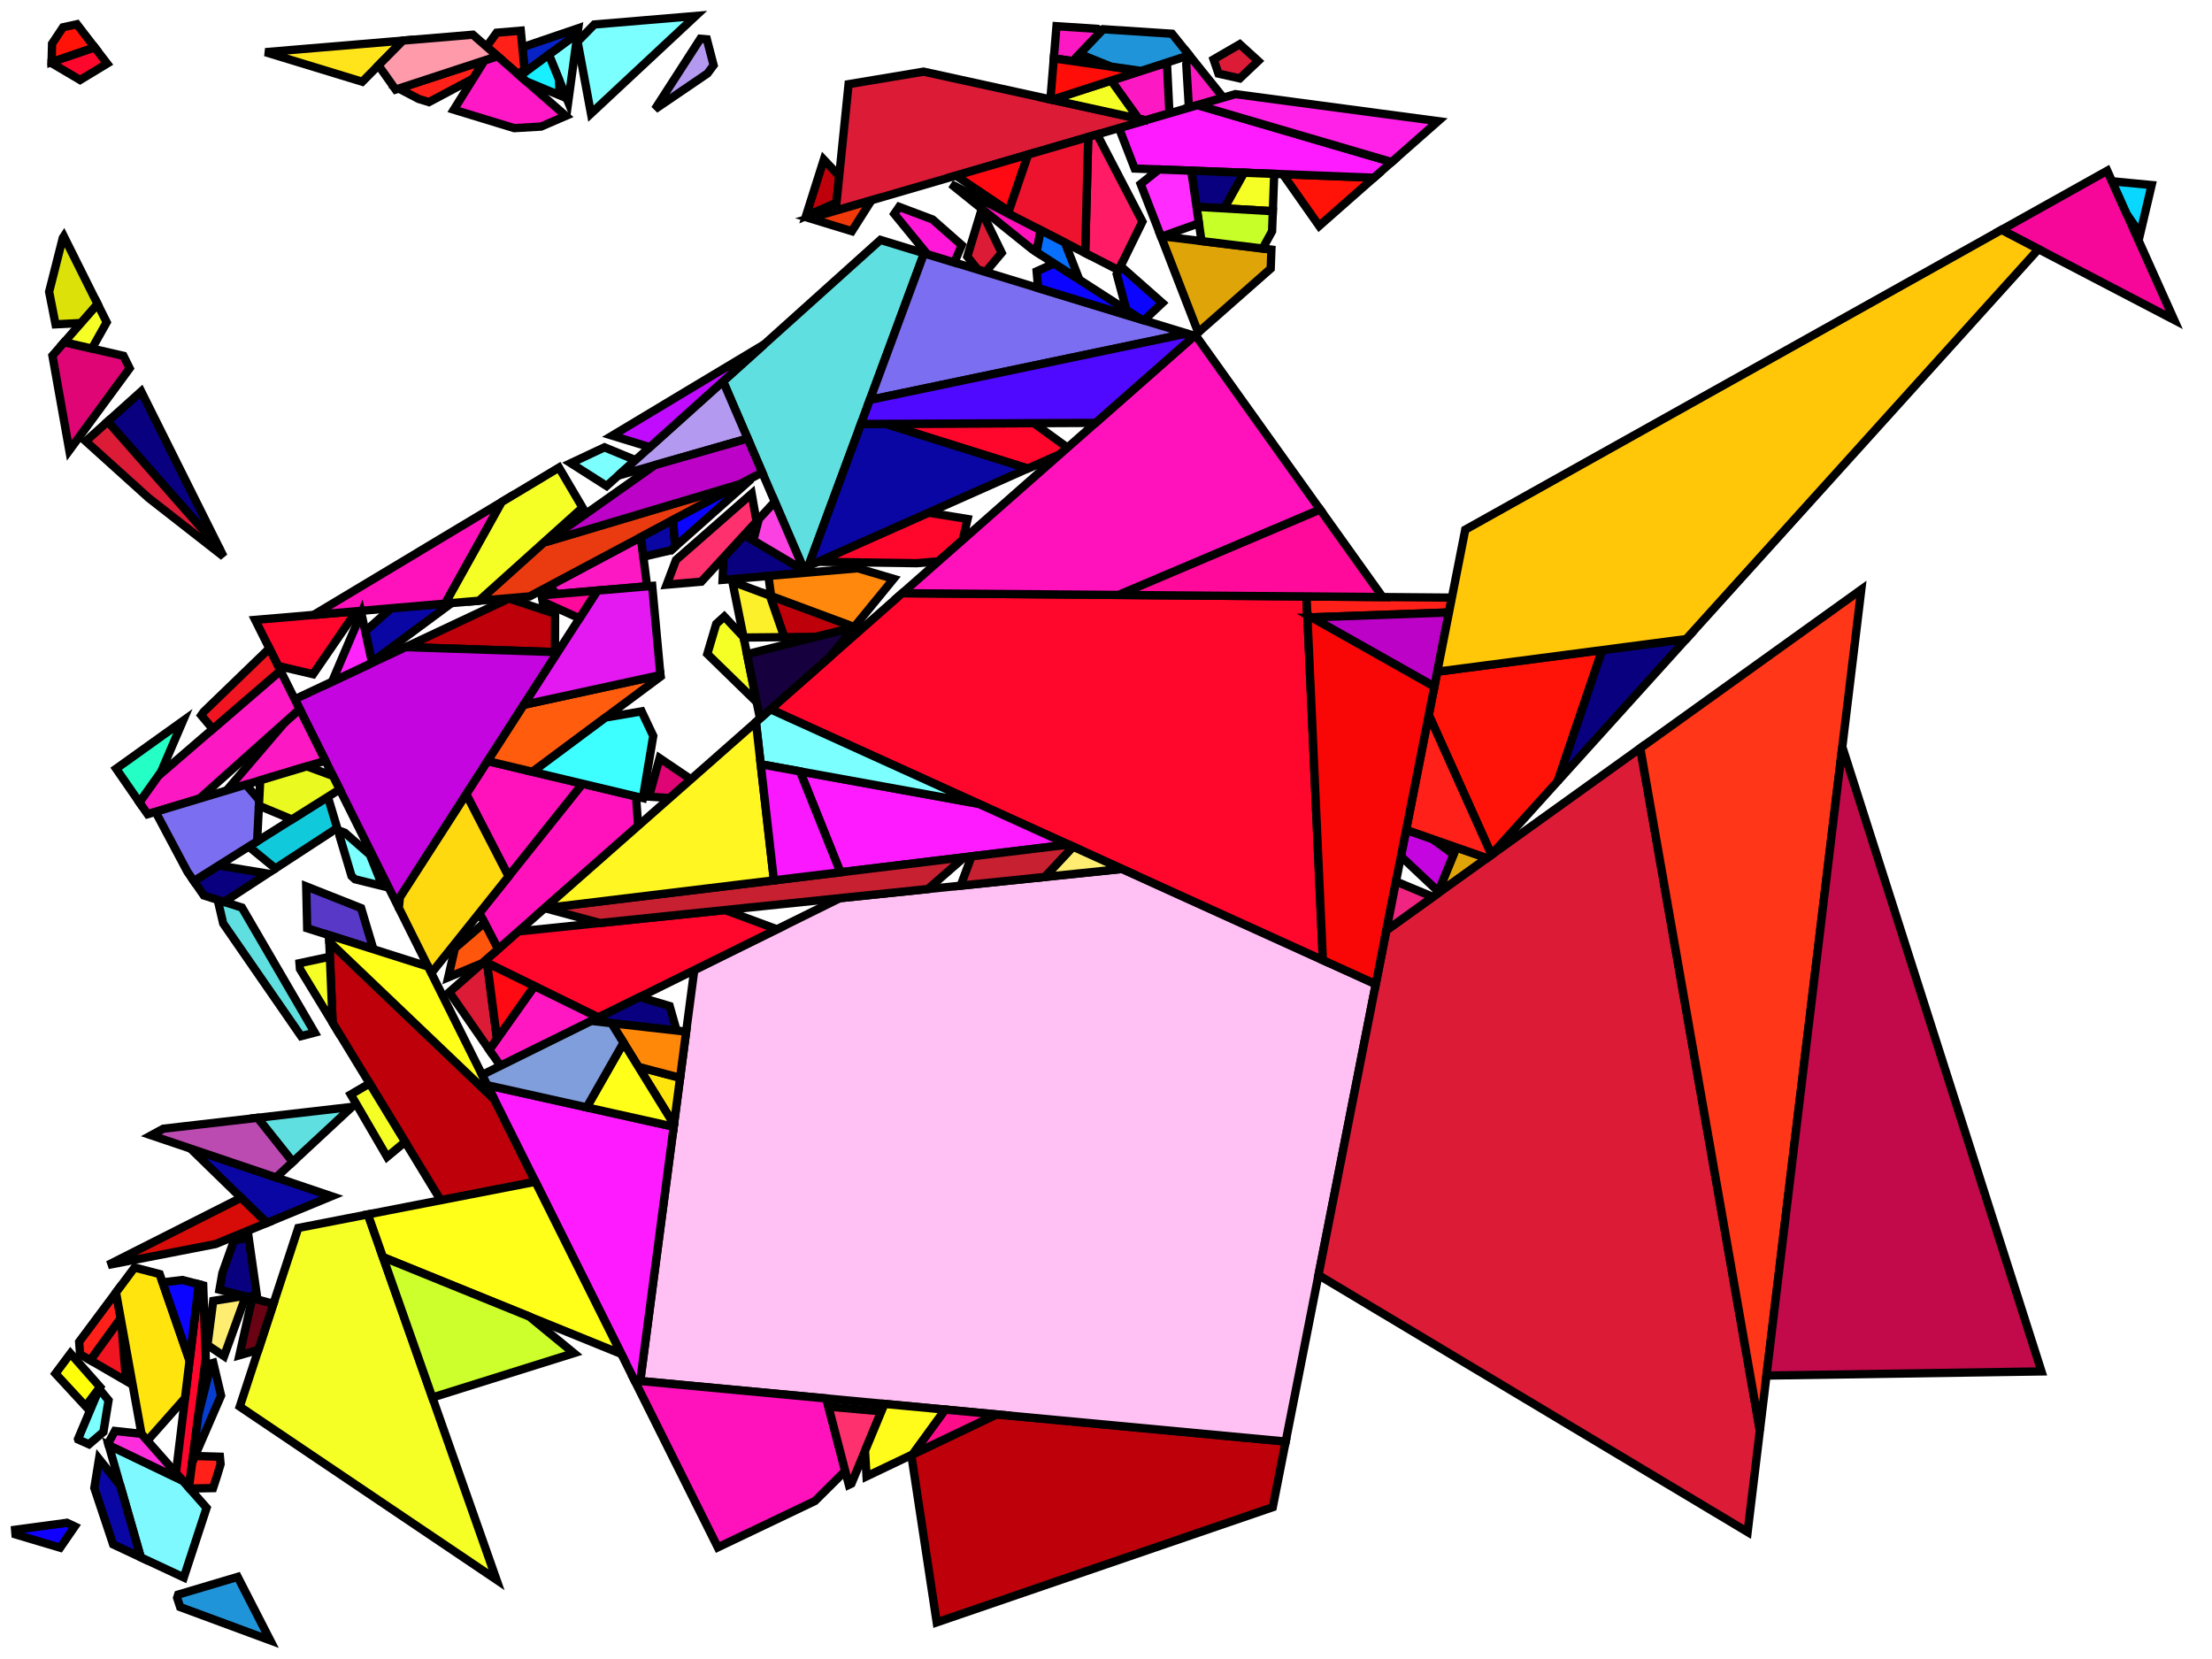 <?xml version="1.0" encoding="iso-8859-1" standalone="no"?>
<!DOCTYPE svg PUBLIC "-//W3C//DTD SVG 1.0//EN" "http://www.w3.org/TR/2001/REC-SVG-20010904/DTD/svg10.dtd">
<svg xmlns="http://www.w3.org/2000/svg" width="800" height="600">
<path style="fill:rgb(0, 0, 0);fill-opacity:0.0;fill-rule:evenodd;stroke:rgb(0, 0, 0);stroke-width:0.0;" d="M 0, 600 L 800, 600 L 800, 0 L 0, 0 z "/>
<path style="fill:rgb(255, 19, 9);fill-opacity:1.0;fill-rule:evenodd;stroke:rgb(0, 0, 0);stroke-width:3.0;" d="M 34.265, 17.16 L 18.658, 22.488 L 18.827, 15.807 L 22.785, 9.874 L 27.817, 8.766 z "/>
<path style="fill:rgb(255, 19, 9);fill-opacity:1.0;fill-rule:evenodd;stroke:rgb(0, 0, 0);stroke-width:3.0;" d="M 563.391, 282.523 L 539.401, 309.073 L 516.736, 258.58 L 519.819, 242.923 L 579.468, 235.104 z "/>
<path style="fill:rgb(255, 19, 9);fill-opacity:1.0;fill-rule:evenodd;stroke:rgb(0, 0, 0);stroke-width:3.0;" d="M 496.897, 64.267 L 477.1, 81.705 L 463.953, 63.005 z "/>
<path style="fill:rgb(95, 223, 223);fill-opacity:1.0;fill-rule:evenodd;stroke:rgb(0, 0, 0);stroke-width:3.0;" d="M 87.5, 328.23 L 113.829, 373.458 L 108.899, 374.738 L 80.723, 333.993 L 78.722, 325.446 z "/>
<path style="fill:rgb(95, 223, 223);fill-opacity:1.0;fill-rule:evenodd;stroke:rgb(0, 0, 0);stroke-width:3.0;" d="M 126.873, 400.73 L 105.867, 420.237 L 93.154, 404.272 L 126.643, 400.397 z "/>
<path style="fill:rgb(95, 223, 223);fill-opacity:1.0;fill-rule:evenodd;stroke:rgb(0, 0, 0);stroke-width:3.0;" d="M 334.211, 91.591 L 291.487, 207.128 L 291.244, 207.149 L 261.512, 137.908 L 318.418, 86.769 z "/>
<path style="fill:rgb(223, 165, 8);fill-opacity:1.0;fill-rule:evenodd;stroke:rgb(0, 0, 0);stroke-width:3.0;" d="M 537.785, 310.36 L 519.899, 323.194 L 526.732, 306.491 z "/>
<path style="fill:rgb(223, 165, 8);fill-opacity:1.0;fill-rule:evenodd;stroke:rgb(0, 0, 0);stroke-width:3.0;" d="M 459.822, 90.27 L 459.567, 97.149 L 433.351, 120.242 L 419.841, 85.395 z "/>
<path style="fill:rgb(189, 0, 10);fill-opacity:1.0;fill-rule:evenodd;stroke:rgb(0, 0, 0);stroke-width:3.0;" d="M 200.761, 222 L 200.709, 235.826 L 146.694, 234.038 L 184.066, 216.462 z "/>
<path style="fill:rgb(189, 0, 10);fill-opacity:1.0;fill-rule:evenodd;stroke:rgb(0, 0, 0);stroke-width:3.0;" d="M 464.991, 521.349 L 460.315, 545.095 L 338.775, 586.758 L 329.592, 526.229 L 360.376, 511.54 z "/>
<path style="fill:rgb(189, 0, 10);fill-opacity:1.0;fill-rule:evenodd;stroke:rgb(0, 0, 0);stroke-width:3.0;" d="M 178.762, 397.561 L 193.648, 427.404 L 159.372, 434.077 L 120.282, 369.843 L 119.091, 340.616 z "/>
<path style="fill:rgb(189, 0, 10);fill-opacity:1.0;fill-rule:evenodd;stroke:rgb(0, 0, 0);stroke-width:3.0;" d="M 308.945, 226.753 L 308.82, 226.907 L 295.179, 230.327 L 283.645, 230.436 L 278.43, 215.402 z "/>
<path style="fill:rgb(189, 0, 10);fill-opacity:1.0;fill-rule:evenodd;stroke:rgb(0, 0, 0);stroke-width:3.0;" d="M 303.512, 63.627 L 302.525, 73.28 L 291.49, 78.112 L 297.94, 57.748 z "/>
<path style="fill:rgb(197, 5, 223);fill-opacity:1.0;fill-rule:evenodd;stroke:rgb(0, 0, 0);stroke-width:3.0;" d="M 518.048, 303.452 L 525.697, 309.021 L 520.206, 322.442 L 506.668, 309.706 L 508.554, 300.13 z "/>
<path style="fill:rgb(197, 5, 223);fill-opacity:1.0;fill-rule:evenodd;stroke:rgb(0, 0, 0);stroke-width:3.0;" d="M 201.7, 235.859 L 143.339, 326.549 L 106.598, 252.895 L 146.694, 234.038 z "/>
<path style="fill:rgb(88, 56, 199);fill-opacity:1.0;fill-rule:evenodd;stroke:rgb(0, 0, 0);stroke-width:3.0;" d="M 130.606, 328.436 L 135.054, 343.314 L 111.098, 335.716 L 110.746, 320.581 z "/>
<path style="fill:rgb(252, 24, 194);fill-opacity:1.0;fill-rule:evenodd;stroke:rgb(0, 0, 0);stroke-width:3.0;" d="M 442.413, 35.309 L 429.983, 38.935 L 429.025, 23.126 L 430.045, 19.882 z "/>
<path style="fill:rgb(252, 24, 194);fill-opacity:1.0;fill-rule:evenodd;stroke:rgb(0, 0, 0);stroke-width:3.0;" d="M 117.692, 275.135 L 81.962, 285.876 L 103.012, 261.254 L 108.378, 256.462 z "/>
<path style="fill:rgb(252, 24, 194);fill-opacity:1.0;fill-rule:evenodd;stroke:rgb(0, 0, 0);stroke-width:3.0;" d="M 396.937, 10.439 L 398.289, 11.324 L 387.997, 22.103 L 381.123, 21.115 L 382.094, 9.469 z "/>
<path style="fill:rgb(252, 24, 194);fill-opacity:1.0;fill-rule:evenodd;stroke:rgb(0, 0, 0);stroke-width:3.0;" d="M 108.378, 256.462 L 72.135, 288.83 L 53.389, 294.465 L 50.411, 290.159 L 57.076, 280.782 L 101.439, 242.552 z "/>
<path style="fill:rgb(252, 24, 194);fill-opacity:1.0;fill-rule:evenodd;stroke:rgb(0, 0, 0);stroke-width:3.0;" d="M 422.94, 40.989 L 414.336, 43.499 L 411.732, 42.929 L 401.861, 29.155 L 422.032, 22.613 z "/>
<path style="fill:rgb(252, 24, 194);fill-opacity:1.0;fill-rule:evenodd;stroke:rgb(0, 0, 0);stroke-width:3.0;" d="M 234.038, 212.05 L 201.351, 214.851 L 198.572, 211.953 L 231.788, 194.241 z "/>
<path style="fill:rgb(255, 192, 243);fill-opacity:1.0;fill-rule:evenodd;stroke:rgb(0, 0, 0);stroke-width:3.0;" d="M 497.564, 355.936 L 464.991, 521.349 L 231.552, 499.461 L 251.087, 350.851 L 303.793, 324.823 L 405.809, 314.266 z "/>
<path style="fill:rgb(255, 6, 44);fill-opacity:1.0;fill-rule:evenodd;stroke:rgb(0, 0, 0);stroke-width:3.0;" d="M 349.948, 187.705 L 348.177, 195.267 L 339.369, 203.026 L 331.627, 203.689 L 295.858, 203.18 L 335.828, 185.406 z "/>
<path style="fill:rgb(255, 6, 44);fill-opacity:1.0;fill-rule:evenodd;stroke:rgb(0, 0, 0);stroke-width:3.0;" d="M 280.988, 336.085 L 216.392, 367.985 L 175.097, 347.725 L 187.424, 336.866 L 262.215, 329.126 z "/>
<path style="fill:rgb(255, 6, 44);fill-opacity:1.0;fill-rule:evenodd;stroke:rgb(0, 0, 0);stroke-width:3.0;" d="M 472.515, 215.714 L 478.439, 347.25 L 278.646, 256.514 L 326.296, 214.541 z "/>
<path style="fill:rgb(255, 6, 44);fill-opacity:1.0;fill-rule:evenodd;stroke:rgb(0, 0, 0);stroke-width:3.0;" d="M 113.229, 243.836 L 100.596, 240.863 L 92.282, 224.196 L 128.86, 221.062 z "/>
<path style="fill:rgb(255, 6, 44);fill-opacity:1.0;fill-rule:evenodd;stroke:rgb(0, 0, 0);stroke-width:3.0;" d="M 386.083, 161.877 L 383.377, 164.261 L 371.705, 169.451 L 320.201, 153.299 L 373.888, 153.044 z "/>
<path style="fill:rgb(255, 6, 44);fill-opacity:1.0;fill-rule:evenodd;stroke:rgb(0, 0, 0);stroke-width:3.0;" d="M 38.75, 22.998 L 28.971, 28.928 L 18.649, 22.829 L 18.658, 22.488 L 34.265, 17.16 z "/>
<path style="fill:rgb(255, 6, 44);fill-opacity:1.0;fill-rule:evenodd;stroke:rgb(0, 0, 0);stroke-width:3.0;" d="M 73.487, 464.894 L 74.417, 491.176 L 68.325, 538.077 L 63.627, 532.749 L 71.897, 464.479 z "/>
<path style="fill:rgb(220, 226, 9);fill-opacity:1.0;fill-rule:evenodd;stroke:rgb(0, 0, 0);stroke-width:3.0;" d="M 35.305, 109.973 L 29.304, 116.823 L 20.084, 117.295 L 17.766, 105.522 L 22.716, 86.02 L 23.08, 85.466 z "/>
<path style="fill:rgb(234, 59, 16);fill-opacity:1.0;fill-rule:evenodd;stroke:rgb(0, 0, 0);stroke-width:3.0;" d="M 191.566, 215.689 L 173.208, 217.262 L 196.554, 196.283 L 267.856, 175.007 z "/>
<path style="fill:rgb(255, 27, 255);fill-opacity:1.0;fill-rule:evenodd;stroke:rgb(0, 0, 0);stroke-width:3.0;" d="M 243.641, 407.492 L 231.552, 499.461 L 229.496, 499.268 L 176.23, 392.485 z "/>
<path style="fill:rgb(255, 27, 255);fill-opacity:1.0;fill-rule:evenodd;stroke:rgb(0, 0, 0);stroke-width:3.0;" d="M 353.937, 290.708 L 386.412, 305.456 L 303.948, 315.469 L 289.333, 278.985 z "/>
<path style="fill:rgb(255, 27, 255);fill-opacity:1.0;fill-rule:evenodd;stroke:rgb(0, 0, 0);stroke-width:3.0;" d="M 503.325, 58.605 L 496.897, 64.267 L 410.365, 60.954 L 404.688, 46.313 L 433.123, 38.019 z "/>
<path style="fill:rgb(255, 33, 231);fill-opacity:1.0;fill-rule:evenodd;stroke:rgb(0, 0, 0);stroke-width:3.0;" d="M 520.105, 43.825 L 503.325, 58.605 L 433.123, 38.019 L 446.782, 34.035 z "/>
<path style="fill:rgb(8, 0, 126);fill-opacity:1.0;fill-rule:evenodd;stroke:rgb(0, 0, 0);stroke-width:3.0;" d="M 79.494, 198.559 L 38.95, 152.44 L 51.062, 141.562 z "/>
<path style="fill:rgb(8, 0, 126);fill-opacity:1.0;fill-rule:evenodd;stroke:rgb(0, 0, 0);stroke-width:3.0;" d="M 92.81, 467.833 L 89.935, 469.187 L 79.372, 466.43 L 80.415, 460.47 L 84.621, 448.63 L 89.927, 447.597 z "/>
<path style="fill:rgb(8, 0, 126);fill-opacity:1.0;fill-rule:evenodd;stroke:rgb(0, 0, 0);stroke-width:3.0;" d="M 96.751, 315.933 L 81.049, 326.184 L 73.714, 323.858 L 70.115, 318.653 L 79.069, 313.023 z "/>
<path style="fill:rgb(8, 0, 126);fill-opacity:1.0;fill-rule:evenodd;stroke:rgb(0, 0, 0);stroke-width:3.0;" d="M 449.952, 62.469 L 442.76, 75.371 L 432.741, 74.792 L 430.846, 61.738 z "/>
<path style="fill:rgb(8, 0, 126);fill-opacity:1.0;fill-rule:evenodd;stroke:rgb(0, 0, 0);stroke-width:3.0;" d="M 563.391, 282.523 L 579.468, 235.104 L 609.834, 231.123 z "/>
<path style="fill:rgb(8, 0, 126);fill-opacity:1.0;fill-rule:evenodd;stroke:rgb(0, 0, 0);stroke-width:3.0;" d="M 242.189, 363.851 L 244.708, 372.724 L 213.876, 369.227 L 231.331, 360.607 z "/>
<path style="fill:rgb(8, 0, 126);fill-opacity:1.0;fill-rule:evenodd;stroke:rgb(0, 0, 0);stroke-width:3.0;" d="M 290.914, 206.381 L 291.244, 207.149 L 261.326, 209.713 L 261.681, 201.619 L 269.135, 193.5 z "/>
<path style="fill:rgb(220, 27, 55);fill-opacity:1.0;fill-rule:evenodd;stroke:rgb(0, 0, 0);stroke-width:3.0;" d="M 356.365, 79.256 L 362.276, 91.433 L 356.438, 98.376 L 353.628, 97.518 L 349.842, 92.794 L 354.338, 77.95 z "/>
<path style="fill:rgb(220, 27, 55);fill-opacity:1.0;fill-rule:evenodd;stroke:rgb(0, 0, 0);stroke-width:3.0;" d="M 79.494, 198.559 L 80.839, 201.256 L 53.765, 180.107 L 31.006, 159.576 L 38.95, 152.44 z "/>
<path style="fill:rgb(220, 27, 55);fill-opacity:1.0;fill-rule:evenodd;stroke:rgb(0, 0, 0);stroke-width:3.0;" d="M 176.164, 348.249 L 179.745, 375.755 L 176.963, 379.686 L 162.481, 358.838 L 175.097, 347.725 z "/>
<path style="fill:rgb(220, 27, 55);fill-opacity:1.0;fill-rule:evenodd;stroke:rgb(0, 0, 0);stroke-width:3.0;" d="M 636.483, 517.327 L 632.05, 554.086 L 476.844, 461.155 L 501.397, 336.47 L 593.23, 270.574 z "/>
<path style="fill:rgb(220, 27, 55);fill-opacity:1.0;fill-rule:evenodd;stroke:rgb(0, 0, 0);stroke-width:3.0;" d="M 455.049, 22.06 L 448.394, 28.358 L 440.673, 26.624 L 438.908, 21.474 L 448.376, 15.987 z "/>
<path style="fill:rgb(220, 27, 55);fill-opacity:1.0;fill-rule:evenodd;stroke:rgb(0, 0, 0);stroke-width:3.0;" d="M 414.336, 43.499 L 302.227, 76.201 L 306.903, 30.442 L 334.026, 25.912 z "/>
<path style="fill:rgb(255, 237, 114);fill-opacity:1.0;fill-rule:evenodd;stroke:rgb(0, 0, 0);stroke-width:3.0;" d="M 88.836, 468.9 L 81.032, 490.479 L 75.031, 486.451 L 77.104, 470.489 L 88.185, 468.73 z "/>
<path style="fill:rgb(255, 237, 114);fill-opacity:1.0;fill-rule:evenodd;stroke:rgb(0, 0, 0);stroke-width:3.0;" d="M 405.809, 314.266 L 377.86, 317.158 L 388.065, 306.207 z "/>
<path style="fill:rgb(199, 32, 49);fill-opacity:1.0;fill-rule:evenodd;stroke:rgb(0, 0, 0);stroke-width:3.0;" d="M 335.586, 321.533 L 216.945, 333.811 L 197.048, 328.447 L 348.782, 310.025 z "/>
<path style="fill:rgb(199, 32, 49);fill-opacity:1.0;fill-rule:evenodd;stroke:rgb(0, 0, 0);stroke-width:3.0;" d="M 388.065, 306.207 L 377.86, 317.158 L 347.429, 320.307 L 351.376, 309.71 L 386.412, 305.456 z "/>
<path style="fill:rgb(124, 255, 255);fill-opacity:1.0;fill-rule:evenodd;stroke:rgb(0, 0, 0);stroke-width:3.0;" d="M 208.595, 14.16 L 205.498, 36.887 L 198.491, 19.753 L 207.5, 13.092 z "/>
<path style="fill:rgb(124, 255, 255);fill-opacity:1.0;fill-rule:evenodd;stroke:rgb(0, 0, 0);stroke-width:3.0;" d="M 229.815, 166.393 L 219.385, 175.765 L 206.431, 167.513 L 218.619, 161.78 z "/>
<path style="fill:rgb(124, 255, 255);fill-opacity:1.0;fill-rule:evenodd;stroke:rgb(0, 0, 0);stroke-width:3.0;" d="M 39.26, 506.431 L 37.403, 517.879 L 32.177, 522.349 L 28.264, 520.611 L 28.212, 520.457 L 35.543, 503.067 L 35.999, 502.461 z "/>
<path style="fill:rgb(124, 255, 255);fill-opacity:1.0;fill-rule:evenodd;stroke:rgb(0, 0, 0);stroke-width:3.0;" d="M 124.686, 301.151 L 133.788, 309.123 L 138.337, 320.455 L 128.411, 318.006 L 127.137, 316.832 L 122.76, 302.192 L 122.74, 300.454 z "/>
<path style="fill:rgb(124, 255, 255);fill-opacity:1.0;fill-rule:evenodd;stroke:rgb(0, 0, 0);stroke-width:3.0;" d="M 353.937, 290.708 L 275.121, 276.405 L 273.384, 261.148 L 278.646, 256.514 z "/>
<path style="fill:rgb(124, 255, 255);fill-opacity:1.0;fill-rule:evenodd;stroke:rgb(0, 0, 0);stroke-width:3.0;" d="M 213.732, 41.075 L 208.889, 15.05 L 214.938, 8.856 L 251.582, 5.773 z "/>
<path style="fill:rgb(16, 202, 220);fill-opacity:1.0;fill-rule:evenodd;stroke:rgb(0, 0, 0);stroke-width:3.0;" d="M 121.951, 299.483 L 99.597, 314.075 L 89.954, 306.179 L 118.573, 288.185 z "/>
<path style="fill:rgb(223, 5, 117);fill-opacity:1.0;fill-rule:evenodd;stroke:rgb(0, 0, 0);stroke-width:3.0;" d="M 44.643, 128.692 L 46.89, 133.198 L 25.069, 162.887 L 18.964, 128.627 L 23.229, 123.758 z "/>
<path style="fill:rgb(223, 5, 117);fill-opacity:1.0;fill-rule:evenodd;stroke:rgb(0, 0, 0);stroke-width:3.0;" d="M 249.88, 281.852 L 242.2, 288.617 L 234.712, 288.124 L 238.545, 274.195 z "/>
<path style="fill:rgb(126, 249, 255);fill-opacity:1.0;fill-rule:evenodd;stroke:rgb(0, 0, 0);stroke-width:3.0;" d="M 66.077, 535.527 L 74.719, 545.327 L 66.47, 570.509 L 50.915, 563.232 L 39.301, 522.65 z "/>
<path style="fill:rgb(179, 154, 240);fill-opacity:1.0;fill-rule:evenodd;stroke:rgb(0, 0, 0);stroke-width:3.0;" d="M 255.646, 14.217 L 258.089, 23.587 L 255.876, 26.564 L 236.871, 39.5 L 253.299, 14.021 z "/>
<path style="fill:rgb(179, 154, 240);fill-opacity:1.0;fill-rule:evenodd;stroke:rgb(0, 0, 0);stroke-width:3.0;" d="M 270.403, 158.614 L 223.557, 172.016 L 261.512, 137.908 z "/>
<path style="fill:rgb(9, 6, 163);fill-opacity:1.0;fill-rule:evenodd;stroke:rgb(0, 0, 0);stroke-width:3.0;" d="M 119.901, 432.633 L 96.523, 442.277 L 68.933, 415.411 z "/>
<path style="fill:rgb(9, 6, 163);fill-opacity:1.0;fill-rule:evenodd;stroke:rgb(0, 0, 0);stroke-width:3.0;" d="M 134.506, 239.421 L 132.099, 228.289 L 141.508, 219.978 L 163.303, 218.111 z "/>
<path style="fill:rgb(9, 6, 163);fill-opacity:1.0;fill-rule:evenodd;stroke:rgb(0, 0, 0);stroke-width:3.0;" d="M 371.705, 169.451 L 292.375, 204.729 L 311.377, 153.34 L 320.201, 153.299 z "/>
<path style="fill:rgb(9, 6, 163);fill-opacity:1.0;fill-rule:evenodd;stroke:rgb(0, 0, 0);stroke-width:3.0;" d="M 244.212, 197.67 L 242.69, 199.021 L 232.683, 201.326 L 231.788, 194.241 L 243.416, 188.04 z "/>
<path style="fill:rgb(9, 6, 163);fill-opacity:1.0;fill-rule:evenodd;stroke:rgb(0, 0, 0);stroke-width:3.0;" d="M 43.491, 537.29 L 50.915, 563.232 L 40.92, 558.556 L 34.114, 538.153 L 35.818, 527.651 z "/>
<path style="fill:rgb(255, 18, 187);fill-opacity:1.0;fill-rule:evenodd;stroke:rgb(0, 0, 0);stroke-width:3.0;" d="M 210.715, 283.447 L 183.94, 316.96 L 168.623, 287.26 L 176.348, 275.255 z "/>
<path style="fill:rgb(255, 18, 187);fill-opacity:1.0;fill-rule:evenodd;stroke:rgb(0, 0, 0);stroke-width:3.0;" d="M 298.843, 505.77 L 305.687, 531.984 L 294.735, 542.862 L 259.604, 559.625 L 229.496, 499.268 z "/>
<path style="fill:rgb(255, 18, 187);fill-opacity:1.0;fill-rule:evenodd;stroke:rgb(0, 0, 0);stroke-width:3.0;" d="M 160.982, 218.31 L 113.446, 222.382 L 181.457, 181.543 z "/>
<path style="fill:rgb(255, 18, 187);fill-opacity:1.0;fill-rule:evenodd;stroke:rgb(0, 0, 0);stroke-width:3.0;" d="M 477.441, 184.295 L 404.625, 215.169 L 326.296, 214.541 L 432.319, 121.151 z "/>
<path style="fill:rgb(255, 18, 187);fill-opacity:1.0;fill-rule:evenodd;stroke:rgb(0, 0, 0);stroke-width:3.0;" d="M 376.415, 83.261 L 374.865, 91.175 L 373.273, 90.149 L 343.943, 66.573 z "/>
<path style="fill:rgb(255, 18, 187);fill-opacity:1.0;fill-rule:evenodd;stroke:rgb(0, 0, 0);stroke-width:3.0;" d="M 230.034, 288.052 L 230.798, 298.66 L 180.141, 343.282 L 173.375, 330.183 L 210.715, 283.447 z "/>
<path style="fill:rgb(192, 11, 255);fill-opacity:1.0;fill-rule:evenodd;stroke:rgb(0, 0, 0);stroke-width:3.0;" d="M 235.013, 161.721 L 221.403, 157.557 L 276.387, 124.54 z "/>
<path style="fill:rgb(7, 35, 197);fill-opacity:1.0;fill-rule:evenodd;stroke:rgb(0, 0, 0);stroke-width:3.0;" d="M 208.88, 12.072 L 189.8, 26.18 L 188.928, 17.1 L 209.133, 10.215 z "/>
<path style="fill:rgb(255, 32, 25);fill-opacity:1.0;fill-rule:evenodd;stroke:rgb(0, 0, 0);stroke-width:3.0;" d="M 539.444, 309.169 L 537.785, 310.36 L 508.554, 300.13 L 516.736, 258.58 z "/>
<path style="fill:rgb(255, 32, 25);fill-opacity:1.0;fill-rule:evenodd;stroke:rgb(0, 0, 0);stroke-width:3.0;" d="M 43.649, 476.84 L 32.683, 491.962 L 28.954, 489.797 L 28.629, 485.29 L 41.953, 467.426 z "/>
<path style="fill:rgb(255, 32, 25);fill-opacity:1.0;fill-rule:evenodd;stroke:rgb(0, 0, 0);stroke-width:3.0;" d="M 79.531, 526.845 L 79.778, 529.526 L 78.43, 533.996 L 77.056, 538.192 L 68.562, 538.346 L 68.325, 538.077 L 69.529, 528.808 L 70.496, 526.575 z "/>
<path style="fill:rgb(255, 32, 25);fill-opacity:1.0;fill-rule:evenodd;stroke:rgb(0, 0, 0);stroke-width:3.0;" d="M 525.094, 216.136 L 524.037, 221.502 L 474.335, 223.282 L 472.817, 222.426 L 472.515, 215.714 z "/>
<path style="fill:rgb(255, 32, 25);fill-opacity:1.0;fill-rule:evenodd;stroke:rgb(0, 0, 0);stroke-width:3.0;" d="M 189.675, 24.878 L 187.607, 27.032 L 175.961, 16.863 L 179.624, 11.826 L 188.351, 11.092 z "/>
<path style="fill:rgb(255, 32, 25);fill-opacity:1.0;fill-rule:evenodd;stroke:rgb(0, 0, 0);stroke-width:3.0;" d="M 171.156, 28.395 L 155.135, 36.924 L 151.439, 35.796 L 144.215, 32.023 L 175.242, 21.847 z "/>
<path style="fill:rgb(240, 21, 33);fill-opacity:1.0;fill-rule:evenodd;stroke:rgb(0, 0, 0);stroke-width:3.0;" d="M 101.439, 242.552 L 76.951, 263.655 L 72.774, 258.695 L 73.656, 257.454 L 97.419, 234.492 z "/>
<path style="fill:rgb(240, 21, 33);fill-opacity:1.0;fill-rule:evenodd;stroke:rgb(0, 0, 0);stroke-width:3.0;" d="M 43.871, 478.076 L 45.595, 499.457 L 32.683, 491.962 L 43.649, 476.84 z "/>
<path style="fill:rgb(255, 228, 27);fill-opacity:1.0;fill-rule:evenodd;stroke:rgb(0, 0, 0);stroke-width:3.0;" d="M 131.017, 29.562 L 95.966, 18.862 L 145.719, 14.677 z "/>
<path style="fill:rgb(246, 7, 154);fill-opacity:1.0;fill-rule:evenodd;stroke:rgb(0, 0, 0);stroke-width:3.0;" d="M 786.315, 115.704 L 723.868, 83.129 L 762.126, 61.738 z "/>
<path style="fill:rgb(255, 217, 16);fill-opacity:1.0;fill-rule:evenodd;stroke:rgb(0, 0, 0);stroke-width:3.0;" d="M 183.94, 316.96 L 156, 351.93 L 144.249, 328.373 L 144.634, 324.537 L 168.623, 287.26 z "/>
<path style="fill:rgb(246, 255, 37);fill-opacity:1.0;fill-rule:evenodd;stroke:rgb(0, 0, 0);stroke-width:3.0;" d="M 146.53, 412.975 L 139.994, 418.404 L 126.855, 395.833 L 133.671, 391.845 z "/>
<path style="fill:rgb(246, 255, 37);fill-opacity:1.0;fill-rule:evenodd;stroke:rgb(0, 0, 0);stroke-width:3.0;" d="M 460.838, 62.886 L 460.337, 76.389 L 442.76, 75.371 L 449.952, 62.469 z "/>
<path style="fill:rgb(246, 255, 37);fill-opacity:1.0;fill-rule:evenodd;stroke:rgb(0, 0, 0);stroke-width:3.0;" d="M 120.282, 369.843 L 108.483, 350.455 L 108.319, 348.35 L 119.31, 346.002 z "/>
<path style="fill:rgb(246, 255, 37);fill-opacity:1.0;fill-rule:evenodd;stroke:rgb(0, 0, 0);stroke-width:3.0;" d="M 38.587, 116.553 L 33.241, 126.065 L 23.229, 123.758 L 35.305, 109.973 z "/>
<path style="fill:rgb(246, 255, 37);fill-opacity:1.0;fill-rule:evenodd;stroke:rgb(0, 0, 0);stroke-width:3.0;" d="M 411.732, 42.929 L 380.488, 36.087 L 401.861, 29.155 z "/>
<path style="fill:rgb(246, 255, 37);fill-opacity:1.0;fill-rule:evenodd;stroke:rgb(0, 0, 0);stroke-width:3.0;" d="M 179.568, 571.338 L 86.71, 508.72 L 107.877, 444.102 L 133.055, 439.201 z "/>
<path style="fill:rgb(246, 255, 37);fill-opacity:1.0;fill-rule:evenodd;stroke:rgb(0, 0, 0);stroke-width:3.0;" d="M 268.908, 230.387 L 273.653, 253.908 L 255.812, 236.509 L 259.037, 225.63 L 261.955, 222.992 z "/>
<path style="fill:rgb(255, 23, 194);fill-opacity:1.0;fill-rule:evenodd;stroke:rgb(0, 0, 0);stroke-width:3.0;" d="M 216.392, 367.985 L 180.982, 385.471 L 176.963, 379.686 L 193.272, 356.642 z "/>
<path style="fill:rgb(255, 255, 9);fill-opacity:1.0;fill-rule:evenodd;stroke:rgb(0, 0, 0);stroke-width:3.0;" d="M 36.192, 501.634 L 30.955, 508.579 L 20.059, 496.78 L 25.49, 489.498 z "/>
<path style="fill:rgb(255, 92, 14);fill-opacity:1.0;fill-rule:evenodd;stroke:rgb(0, 0, 0);stroke-width:3.0;" d="M 238.908, 244.685 L 192.608, 279.131 L 176.348, 275.255 L 189.446, 254.902 L 238.858, 244.145 z "/>
<path style="fill:rgb(228, 24, 240);fill-opacity:1.0;fill-rule:evenodd;stroke:rgb(0, 0, 0);stroke-width:3.0;" d="M 238.858, 244.145 L 189.446, 254.902 L 216.028, 213.593 L 235.879, 211.893 z "/>
<path style="fill:rgb(255, 13, 8);fill-opacity:1.0;fill-rule:evenodd;stroke:rgb(0, 0, 0);stroke-width:3.0;" d="M 412.674, 25.648 L 380.488, 36.087 L 379.886, 35.955 L 381.123, 21.115 z "/>
<path style="fill:rgb(189, 2, 199);fill-opacity:1.0;fill-rule:evenodd;stroke:rgb(0, 0, 0);stroke-width:3.0;" d="M 518.752, 248.341 L 474.335, 223.282 L 524.037, 221.502 z "/>
<path style="fill:rgb(189, 2, 199);fill-opacity:1.0;fill-rule:evenodd;stroke:rgb(0, 0, 0);stroke-width:3.0;" d="M 275.656, 170.848 L 267.856, 175.007 L 197.465, 196.011 L 236.828, 168.219 L 270.403, 158.614 z "/>
<path style="fill:rgb(255, 35, 252);fill-opacity:1.0;fill-rule:evenodd;stroke:rgb(0, 0, 0);stroke-width:3.0;" d="M 134.506, 239.421 L 133.21, 240.38 L 120.095, 246.548 L 130.678, 221.719 z "/>
<path style="fill:rgb(255, 246, 34);fill-opacity:1.0;fill-rule:evenodd;stroke:rgb(0, 0, 0);stroke-width:3.0;" d="M 279.899, 318.388 L 196.972, 328.456 L 273.384, 261.148 z "/>
<path style="fill:rgb(252, 65, 226);fill-opacity:1.0;fill-rule:evenodd;stroke:rgb(0, 0, 0);stroke-width:3.0;" d="M 290.914, 206.381 L 272.437, 195.453 L 274.442, 187.72 L 280.205, 181.442 z "/>
<path style="fill:rgb(35, 255, 197);fill-opacity:1.0;fill-rule:evenodd;stroke:rgb(0, 0, 0);stroke-width:3.0;" d="M 58.28, 279.087 L 50.411, 290.159 L 42.008, 278.008 L 66.146, 260.736 z "/>
<path style="fill:rgb(240, 57, 11);fill-opacity:1.0;fill-rule:evenodd;stroke:rgb(0, 0, 0);stroke-width:3.0;" d="M 308.086, 83.615 L 292.802, 78.95 L 315.186, 72.42 z "/>
<path style="fill:rgb(32, 148, 217);fill-opacity:1.0;fill-rule:evenodd;stroke:rgb(0, 0, 0);stroke-width:3.0;" d="M 97.741, 593.263 L 65.16, 581.216 L 64.06, 577.866 L 64.44, 576.706 L 85.967, 570.299 z "/>
<path style="fill:rgb(32, 148, 217);fill-opacity:1.0;fill-rule:evenodd;stroke:rgb(0, 0, 0);stroke-width:3.0;" d="M 423.886, 12.201 L 430.045, 19.882 L 429.998, 20.03 L 412.674, 25.648 L 401.809, 24.087 L 390.478, 19.505 L 399.005, 10.575 z "/>
<path style="fill:rgb(255, 9, 18);fill-opacity:1.0;fill-rule:evenodd;stroke:rgb(0, 0, 0);stroke-width:3.0;" d="M 364.843, 76.353 L 345.715, 63.515 L 371.834, 55.897 z "/>
<path style="fill:rgb(255, 9, 18);fill-opacity:1.0;fill-rule:evenodd;stroke:rgb(0, 0, 0);stroke-width:3.0;" d="M 193.272, 356.642 L 179.745, 375.755 L 176.164, 348.249 z "/>
<path style="fill:rgb(255, 48, 110);fill-opacity:1.0;fill-rule:evenodd;stroke:rgb(0, 0, 0);stroke-width:3.0;" d="M 273.622, 188.612 L 253.646, 210.37 L 241.115, 211.444 L 244.486, 202.519 L 271.857, 178.55 z "/>
<path style="fill:rgb(255, 48, 110);fill-opacity:1.0;fill-rule:evenodd;stroke:rgb(0, 0, 0);stroke-width:3.0;" d="M 318.772, 510.432 L 307.934, 536.563 L 306.999, 537.01 L 299.613, 508.721 z "/>
<path style="fill:rgb(22, 0, 62);fill-opacity:1.0;fill-rule:evenodd;stroke:rgb(0, 0, 0);stroke-width:3.0;" d="M 299.972, 237.729 L 274.852, 259.855 L 270.161, 236.6 L 308.82, 226.907 z "/>
<path style="fill:rgb(255, 228, 13);fill-opacity:1.0;fill-rule:evenodd;stroke:rgb(0, 0, 0);stroke-width:3.0;" d="M 245.966, 389.806 L 243.749, 406.672 L 230.893, 385.837 z "/>
<path style="fill:rgb(255, 228, 13);fill-opacity:1.0;fill-rule:evenodd;stroke:rgb(0, 0, 0);stroke-width:3.0;" d="M 57.746, 460.786 L 68.553, 492.081 L 66.909, 505.657 L 53.295, 521.031 L 51.175, 518.627 L 41.953, 467.426 L 48.673, 458.418 z "/>
<path style="fill:rgb(255, 24, 197);fill-opacity:1.0;fill-rule:evenodd;stroke:rgb(0, 0, 0);stroke-width:3.0;" d="M 204.646, 41.909 L 195.687, 45.779 L 185.988, 46.343 L 164.122, 39.668 L 175.242, 21.847 L 179.914, 20.314 z "/>
<path style="fill:rgb(215, 11, 7);fill-opacity:1.0;fill-rule:evenodd;stroke:rgb(0, 0, 0);stroke-width:3.0;" d="M 96.523, 442.277 L 78, 449.919 L 39.086, 457.495 L 87.184, 433.183 z "/>
<path style="fill:rgb(124, 110, 240);fill-opacity:1.0;fill-rule:evenodd;stroke:rgb(0, 0, 0);stroke-width:3.0;" d="M 429.284, 120.613 L 314.6, 144.626 L 334.211, 91.591 z "/>
<path style="fill:rgb(124, 110, 240);fill-opacity:1.0;fill-rule:evenodd;stroke:rgb(0, 0, 0);stroke-width:3.0;" d="M 93.746, 289.354 L 92.984, 304.274 L 70.115, 318.653 L 67.769, 315.261 L 56.251, 293.605 L 88.956, 283.773 z "/>
<path style="fill:rgb(61, 255, 255);fill-opacity:1.0;fill-rule:evenodd;stroke:rgb(0, 0, 0);stroke-width:3.0;" d="M 236.252, 266.161 L 232.506, 288.642 L 192.608, 279.131 L 218.979, 259.512 L 232.047, 257.274 z "/>
<path style="fill:rgb(9, 215, 255);fill-opacity:1.0;fill-rule:evenodd;stroke:rgb(0, 0, 0);stroke-width:3.0;" d="M 778.174, 66.926 L 774.017, 84.553 L 769.153, 77.415 L 763.838, 65.557 z "/>
<path style="fill:rgb(16, 1, 255);fill-opacity:1.0;fill-rule:evenodd;stroke:rgb(0, 0, 0);stroke-width:3.0;" d="M 27.032, 552.059 L 21.744, 559.742 L 5.607, 554.936 L 5.466, 553.266 L 24.201, 550.735 z "/>
<path style="fill:rgb(255, 199, 7);fill-opacity:1.0;fill-rule:evenodd;stroke:rgb(0, 0, 0);stroke-width:3.0;" d="M 737.248, 90.108 L 609.834, 231.123 L 519.819, 242.923 L 529.933, 191.563 L 723.868, 83.129 z "/>
<path style="fill:rgb(187, 74, 177);fill-opacity:1.0;fill-rule:evenodd;stroke:rgb(0, 0, 0);stroke-width:3.0;" d="M 105.867, 420.237 L 99.824, 425.849 L 54.689, 410.598 L 59.054, 408.218 L 93.154, 404.272 z "/>
<path style="fill:rgb(255, 12, 138);fill-opacity:1.0;fill-rule:evenodd;stroke:rgb(0, 0, 0);stroke-width:3.0;" d="M 360.376, 511.54 L 330.006, 526.032 L 341.812, 509.799 z "/>
<path style="fill:rgb(255, 252, 27);fill-opacity:1.0;fill-rule:evenodd;stroke:rgb(0, 0, 0);stroke-width:3.0;" d="M 341.812, 509.799 L 330.006, 526.032 L 313.394, 533.958 L 312.85, 524.71 L 319.887, 507.744 z "/>
<path style="fill:rgb(255, 136, 8);fill-opacity:1.0;fill-rule:evenodd;stroke:rgb(0, 0, 0);stroke-width:3.0;" d="M 248.16, 373.116 L 245.966, 389.806 L 230.893, 385.837 L 221.153, 370.053 z "/>
<path style="fill:rgb(246, 255, 37);fill-opacity:1.0;fill-rule:evenodd;stroke:rgb(0, 0, 0);stroke-width:3.0;" d="M 210.691, 183.578 L 173.208, 217.262 L 160.982, 218.31 L 181.457, 181.543 L 202.171, 169.105 z "/>
<path style="fill:rgb(199, 255, 40);fill-opacity:1.0;fill-rule:evenodd;stroke:rgb(0, 0, 0);stroke-width:3.0;" d="M 460.337, 76.389 L 460.068, 83.644 L 456.643, 89.883 L 434.54, 87.187 L 432.741, 74.792 z "/>
<path style="fill:rgb(249, 7, 7);fill-opacity:1.0;fill-rule:evenodd;stroke:rgb(0, 0, 0);stroke-width:3.0;" d="M 518.752, 248.341 L 497.564, 355.936 L 478.439, 347.25 L 472.817, 222.426 z "/>
<path style="fill:rgb(255, 27, 102);fill-opacity:1.0;fill-rule:evenodd;stroke:rgb(0, 0, 0);stroke-width:3.0;" d="M 413.178, 80.14 L 404.563, 97.728 L 392.474, 91.515 L 393.572, 49.556 L 396.785, 48.619 z "/>
<path style="fill:rgb(237, 18, 46);fill-opacity:1.0;fill-rule:evenodd;stroke:rgb(0, 0, 0);stroke-width:3.0;" d="M 392.474, 91.515 L 364.564, 77.171 L 371.834, 55.897 L 393.572, 49.556 z "/>
<path style="fill:rgb(255, 54, 23);fill-opacity:1.0;fill-rule:evenodd;stroke:rgb(0, 0, 0);stroke-width:3.0;" d="M 636.483, 517.327 L 593.23, 270.574 L 673.159, 213.221 z "/>
<path style="fill:rgb(255, 154, 170);fill-opacity:1.0;fill-rule:evenodd;stroke:rgb(0, 0, 0);stroke-width:3.0;" d="M 179.914, 20.314 L 143.071, 32.398 L 136.876, 23.63 L 145.719, 14.677 L 171.02, 12.549 z "/>
<path style="fill:rgb(255, 255, 25);fill-opacity:1.0;fill-rule:evenodd;stroke:rgb(0, 0, 0);stroke-width:3.0;" d="M 154.831, 349.588 L 178.762, 397.561 L 119.091, 340.616 L 118.993, 338.22 z "/>
<path style="fill:rgb(255, 255, 25);fill-opacity:1.0;fill-rule:evenodd;stroke:rgb(0, 0, 0);stroke-width:3.0;" d="M 243.749, 406.672 L 243.641, 407.492 L 212.185, 400.489 L 225.51, 377.112 z "/>
<path style="fill:rgb(255, 255, 25);fill-opacity:1.0;fill-rule:evenodd;stroke:rgb(0, 0, 0);stroke-width:3.0;" d="M 224.707, 489.668 L 138.496, 454.66 L 133.055, 439.201 L 193.648, 427.404 z "/>
<path style="fill:rgb(234, 249, 31);fill-opacity:1.0;fill-rule:evenodd;stroke:rgb(0, 0, 0);stroke-width:3.0;" d="M 120.43, 280.624 L 122.858, 285.491 L 105.57, 296.36 L 93.642, 291.394 L 94.11, 282.224 L 110.981, 277.152 z "/>
<path style="fill:rgb(11, 4, 255);fill-opacity:1.0;fill-rule:evenodd;stroke:rgb(0, 0, 0);stroke-width:3.0;" d="M 420.374, 109.562 L 413.704, 115.857 L 412.698, 115.55 L 407.366, 112.115 L 403.875, 99.134 L 405.288, 96.248 z "/>
<path style="fill:rgb(11, 4, 255);fill-opacity:1.0;fill-rule:evenodd;stroke:rgb(0, 0, 0);stroke-width:3.0;" d="M 71.897, 464.479 L 68.553, 492.081 L 58.781, 463.782 L 65.972, 462.933 z "/>
<path style="fill:rgb(11, 4, 255);fill-opacity:1.0;fill-rule:evenodd;stroke:rgb(0, 0, 0);stroke-width:3.0;" d="M 271.032, 173.855 L 244.212, 197.67 L 243.416, 188.04 L 270.946, 173.36 z "/>
<path style="fill:rgb(11, 4, 255);fill-opacity:1.0;fill-rule:evenodd;stroke:rgb(0, 0, 0);stroke-width:3.0;" d="M 412.698, 115.55 L 375.456, 104.181 L 374.918, 98.134 L 381.232, 95.277 z "/>
<path style="fill:rgb(255, 10, 154);fill-opacity:1.0;fill-rule:evenodd;stroke:rgb(0, 0, 0);stroke-width:3.0;" d="M 500.05, 215.935 L 404.625, 215.169 L 477.441, 184.295 z "/>
<path style="fill:rgb(255, 10, 154);fill-opacity:1.0;fill-rule:evenodd;stroke:rgb(0, 0, 0);stroke-width:3.0;" d="M 209.574, 223.623 L 196.26, 217.593 L 195.865, 215.321 L 216.028, 213.593 z "/>
<path style="fill:rgb(105, 3, 20);fill-opacity:1.0;fill-rule:evenodd;stroke:rgb(0, 0, 0);stroke-width:3.0;" d="M 98.894, 471.525 L 93.439, 488.18 L 86.587, 490.151 L 91.224, 469.523 z "/>
<path style="fill:rgb(255, 24, 215);fill-opacity:1.0;fill-rule:evenodd;stroke:rgb(0, 0, 0);stroke-width:3.0;" d="M 337.283, 79.372 L 347.829, 88.664 L 345.154, 94.931 L 335.353, 91.939 L 323.434, 77.359 L 325.187, 74.814 z "/>
<path style="fill:rgb(194, 10, 75);fill-opacity:1.0;fill-rule:evenodd;stroke:rgb(0, 0, 0);stroke-width:3.0;" d="M 738.329, 495.991 L 638.875, 497.492 L 666.296, 270.125 z "/>
<path style="fill:rgb(255, 136, 13);fill-opacity:1.0;fill-rule:evenodd;stroke:rgb(0, 0, 0);stroke-width:3.0;" d="M 323.177, 209.344 L 308.945, 226.753 L 278.882, 215.571 L 277.91, 208.292 L 310.232, 205.522 z "/>
<path style="fill:rgb(24, 240, 255);fill-opacity:1.0;fill-rule:evenodd;stroke:rgb(0, 0, 0);stroke-width:3.0;" d="M 202.194, 28.808 L 202.375, 34.462 L 190.397, 29.468 L 188.084, 27.448 L 198.491, 19.753 z "/>
<path style="fill:rgb(8, 62, 207);fill-opacity:1.0;fill-rule:evenodd;stroke:rgb(0, 0, 0);stroke-width:3.0;" d="M 79.954, 504.729 L 69.529, 528.808 L 71.763, 511.606 L 76.385, 493.084 L 77.131, 492.87 z "/>
<path style="fill:rgb(252, 240, 42);fill-opacity:1.0;fill-rule:evenodd;stroke:rgb(0, 0, 0);stroke-width:3.0;" d="M 278.43, 215.402 L 283.645, 230.436 L 268.946, 230.575 L 264.868, 210.358 z "/>
<path style="fill:rgb(79, 9, 255);fill-opacity:1.0;fill-rule:evenodd;stroke:rgb(0, 0, 0);stroke-width:3.0;" d="M 431.991, 121.439 L 396.232, 152.938 L 311.377, 153.34 L 314.6, 144.626 L 429.284, 120.613 z "/>
<path style="fill:rgb(128, 157, 220);fill-opacity:1.0;fill-rule:evenodd;stroke:rgb(0, 0, 0);stroke-width:3.0;" d="M 221.153, 370.053 L 225.51, 377.112 L 212.185, 400.489 L 176.23, 392.485 L 174.362, 388.74 L 213.876, 369.227 z "/>
<path style="fill:rgb(240, 37, 130);fill-opacity:1.0;fill-rule:evenodd;stroke:rgb(0, 0, 0);stroke-width:3.0;" d="M 518.251, 324.376 L 501.397, 336.47 L 504.876, 318.804 z "/>
<path style="fill:rgb(255, 43, 255);fill-opacity:1.0;fill-rule:evenodd;stroke:rgb(0, 0, 0);stroke-width:3.0;" d="M 430.846, 61.738 L 433.607, 80.757 L 420.399, 85.463 L 419.841, 85.395 L 412.531, 66.542 L 419.141, 61.29 z "/>
<path style="fill:rgb(249, 24, 255);fill-opacity:1.0;fill-rule:evenodd;stroke:rgb(0, 0, 0);stroke-width:3.0;" d="M 289.333, 278.985 L 303.948, 315.469 L 279.899, 318.388 L 275.121, 276.405 z "/>
<path style="fill:rgb(255, 86, 14);fill-opacity:1.0;fill-rule:evenodd;stroke:rgb(0, 0, 0);stroke-width:3.0;" d="M 180.141, 343.282 L 174.416, 348.325 L 162.104, 353.474 L 164.524, 342.905 L 175.205, 333.727 z "/>
<path style="fill:rgb(204, 255, 43);fill-opacity:1.0;fill-rule:evenodd;stroke:rgb(0, 0, 0);stroke-width:3.0;" d="M 191.476, 476.173 L 207.555, 489.38 L 156.364, 505.421 L 138.496, 454.66 z "/>
<path style="fill:rgb(255, 46, 220);fill-opacity:1.0;fill-rule:evenodd;stroke:rgb(0, 0, 0);stroke-width:3.0;" d="M 51.12, 518.564 L 66.077, 535.527 L 39.301, 522.65 L 39.127, 522.043 L 41.562, 517.523 z "/>
<path style="fill:rgb(7, 112, 255);fill-opacity:1.0;fill-rule:evenodd;stroke:rgb(0, 0, 0);stroke-width:3.0;" d="M 385.137, 87.745 L 389.911, 99.974 L 388.398, 99.894 L 374.865, 91.175 L 376.415, 83.261 z "/>
</svg>